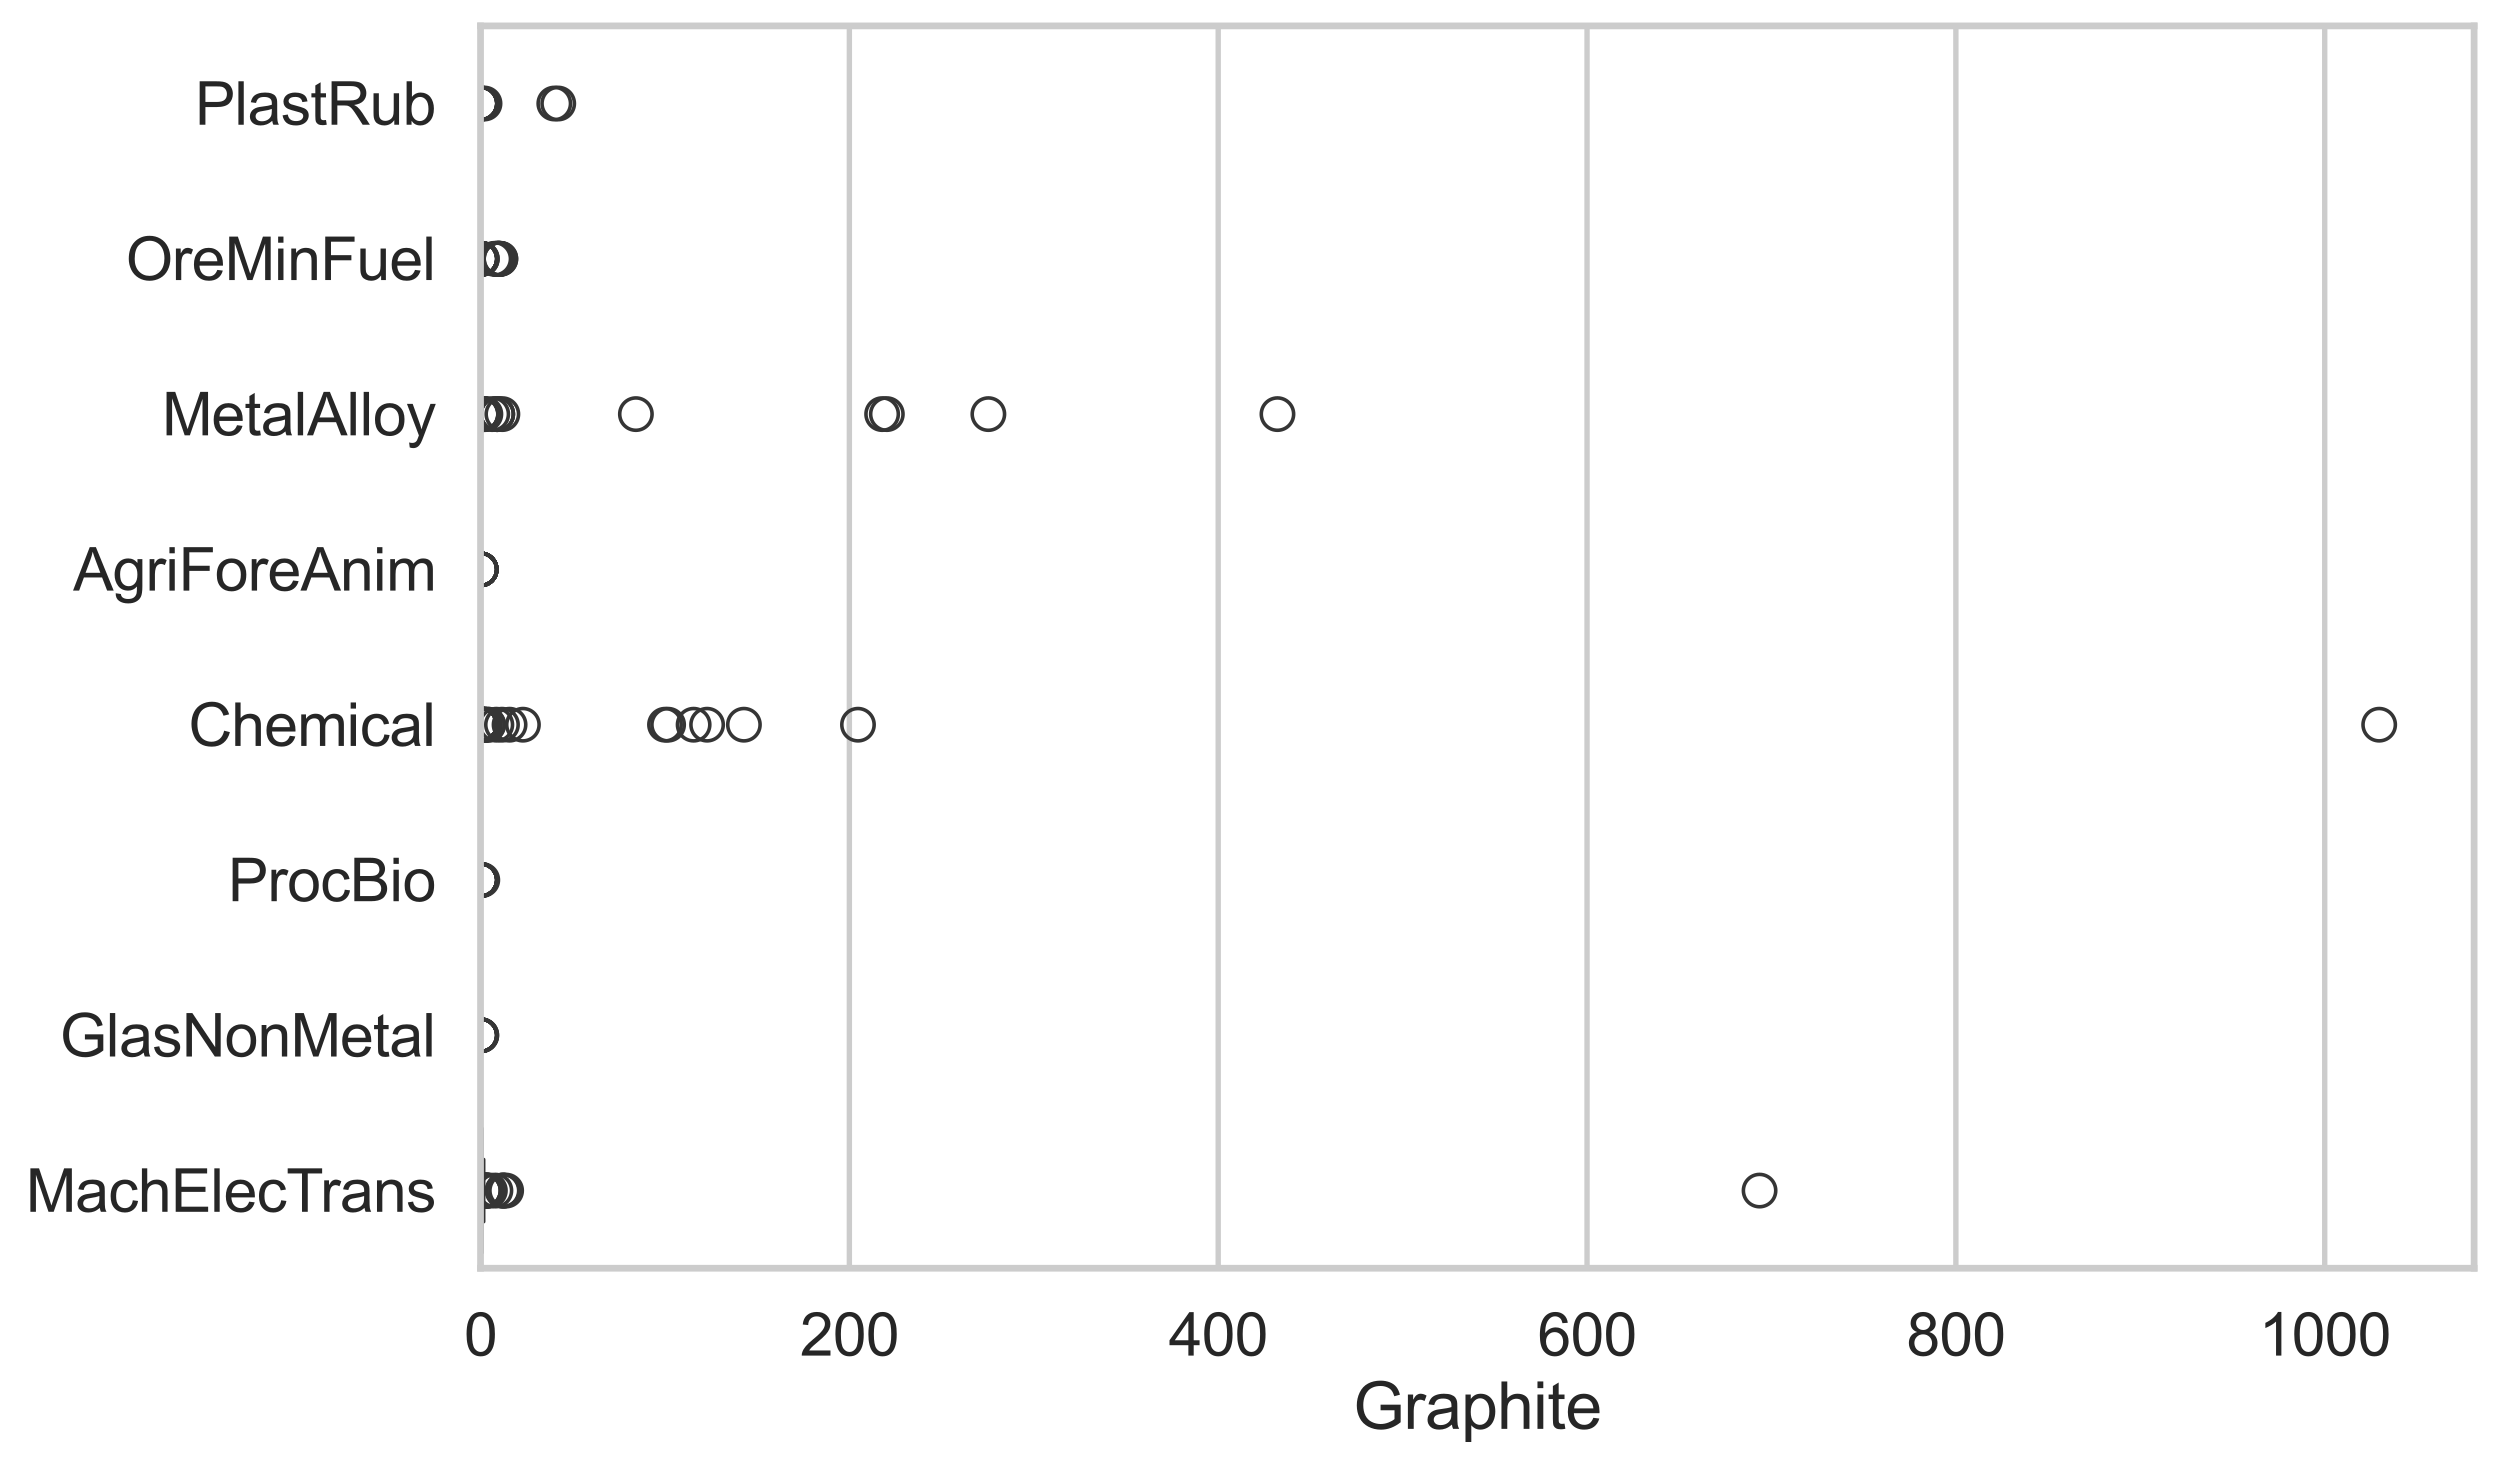 <?xml version="1.0" encoding="utf-8" standalone="no"?>
<!DOCTYPE svg PUBLIC "-//W3C//DTD SVG 1.1//EN"
  "http://www.w3.org/Graphics/SVG/1.1/DTD/svg11.dtd">
<svg xmlns:xlink="http://www.w3.org/1999/xlink" width="695.577pt" height="408.331pt" viewBox="0 0 695.577 408.331" xmlns="http://www.w3.org/2000/svg" version="1.1">
 <defs>
  <style type="text/css">*{stroke-linejoin: round; stroke-linecap: butt}</style>
 </defs>
 <g id="figure_1">
  <g id="patch_1">
   <path d="M 0 408.331 
L 695.577 408.331 
L 695.577 0 
L 0 0 
z
" style="fill: #ffffff"/>
  </g>
  <g id="axes_1">
   <g id="patch_2">
    <path d="M 133.697 352.86 
L 688.377 352.86 
L 688.377 7.2 
L 133.697 7.2 
z
" style="fill: #ffffff"/>
   </g>
   <g id="matplotlib.axis_1">
    <g id="xtick_1">
     <g id="line2d_1">
      <path d="M 133.697 352.86 
L 133.697 7.2 
" clip-path="url(#pa6df075c06)" style="fill: none; stroke: #cccccc; stroke-width: 1.5; stroke-linecap: round"/>
     </g>
     <g id="text_1">
      <!-- 0 -->
      <g style="fill: #262626" transform="translate(129.109 377.17) scale(0.165 -0.165)">
       <defs>
        <path id="ArialMT-30" d="M 266 2259 
Q 266 3072 433 3567 
Q 600 4063 929 4331 
Q 1259 4600 1759 4600 
Q 2128 4600 2406 4451 
Q 2684 4303 2865 4023 
Q 3047 3744 3150 3342 
Q 3253 2941 3253 2259 
Q 3253 1453 3087 958 
Q 2922 463 2592 192 
Q 2263 -78 1759 -78 
Q 1097 -78 719 397 
Q 266 969 266 2259 
z
M 844 2259 
Q 844 1131 1108 757 
Q 1372 384 1759 384 
Q 2147 384 2411 759 
Q 2675 1134 2675 2259 
Q 2675 3391 2411 3762 
Q 2147 4134 1753 4134 
Q 1366 4134 1134 3806 
Q 844 3388 844 2259 
z
" transform="scale(0.016)"/>
       </defs>
       <use xlink:href="#ArialMT-30"/>
      </g>
     </g>
    </g>
    <g id="xtick_2">
     <g id="line2d_2">
      <path d="M 236.319 352.86 
L 236.319 7.2 
" clip-path="url(#pa6df075c06)" style="fill: none; stroke: #cccccc; stroke-width: 1.5; stroke-linecap: round"/>
     </g>
     <g id="text_2">
      <!-- 200 -->
      <g style="fill: #262626" transform="translate(222.556 377.17) scale(0.165 -0.165)">
       <defs>
        <path id="ArialMT-32" d="M 3222 541 
L 3222 0 
L 194 0 
Q 188 203 259 391 
Q 375 700 629 1000 
Q 884 1300 1366 1694 
Q 2113 2306 2375 2664 
Q 2638 3022 2638 3341 
Q 2638 3675 2398 3904 
Q 2159 4134 1775 4134 
Q 1369 4134 1125 3890 
Q 881 3647 878 3216 
L 300 3275 
Q 359 3922 746 4261 
Q 1134 4600 1788 4600 
Q 2447 4600 2831 4234 
Q 3216 3869 3216 3328 
Q 3216 3053 3103 2787 
Q 2991 2522 2730 2228 
Q 2469 1934 1863 1422 
Q 1356 997 1212 845 
Q 1069 694 975 541 
L 3222 541 
z
" transform="scale(0.016)"/>
       </defs>
       <use xlink:href="#ArialMT-32"/>
       <use xlink:href="#ArialMT-30" transform="translate(55.615 0)"/>
       <use xlink:href="#ArialMT-30" transform="translate(111.23 0)"/>
      </g>
     </g>
    </g>
    <g id="xtick_3">
     <g id="line2d_3">
      <path d="M 338.941 352.86 
L 338.941 7.2 
" clip-path="url(#pa6df075c06)" style="fill: none; stroke: #cccccc; stroke-width: 1.5; stroke-linecap: round"/>
     </g>
     <g id="text_3">
      <!-- 400 -->
      <g style="fill: #262626" transform="translate(325.178 377.17) scale(0.165 -0.165)">
       <defs>
        <path id="ArialMT-34" d="M 2069 0 
L 2069 1097 
L 81 1097 
L 81 1613 
L 2172 4581 
L 2631 4581 
L 2631 1613 
L 3250 1613 
L 3250 1097 
L 2631 1097 
L 2631 0 
L 2069 0 
z
M 2069 1613 
L 2069 3678 
L 634 1613 
L 2069 1613 
z
" transform="scale(0.016)"/>
       </defs>
       <use xlink:href="#ArialMT-34"/>
       <use xlink:href="#ArialMT-30" transform="translate(55.615 0)"/>
       <use xlink:href="#ArialMT-30" transform="translate(111.23 0)"/>
      </g>
     </g>
    </g>
    <g id="xtick_4">
     <g id="line2d_4">
      <path d="M 441.563 352.86 
L 441.563 7.2 
" clip-path="url(#pa6df075c06)" style="fill: none; stroke: #cccccc; stroke-width: 1.5; stroke-linecap: round"/>
     </g>
     <g id="text_4">
      <!-- 600 -->
      <g style="fill: #262626" transform="translate(427.8 377.17) scale(0.165 -0.165)">
       <defs>
        <path id="ArialMT-36" d="M 3184 3459 
L 2625 3416 
Q 2550 3747 2413 3897 
Q 2184 4138 1850 4138 
Q 1581 4138 1378 3988 
Q 1113 3794 959 3422 
Q 806 3050 800 2363 
Q 1003 2672 1297 2822 
Q 1591 2972 1913 2972 
Q 2475 2972 2870 2558 
Q 3266 2144 3266 1488 
Q 3266 1056 3080 686 
Q 2894 316 2569 119 
Q 2244 -78 1831 -78 
Q 1128 -78 684 439 
Q 241 956 241 2144 
Q 241 3472 731 4075 
Q 1159 4600 1884 4600 
Q 2425 4600 2770 4297 
Q 3116 3994 3184 3459 
z
M 888 1484 
Q 888 1194 1011 928 
Q 1134 663 1356 523 
Q 1578 384 1822 384 
Q 2178 384 2434 671 
Q 2691 959 2691 1453 
Q 2691 1928 2437 2201 
Q 2184 2475 1800 2475 
Q 1419 2475 1153 2201 
Q 888 1928 888 1484 
z
" transform="scale(0.016)"/>
       </defs>
       <use xlink:href="#ArialMT-36"/>
       <use xlink:href="#ArialMT-30" transform="translate(55.615 0)"/>
       <use xlink:href="#ArialMT-30" transform="translate(111.23 0)"/>
      </g>
     </g>
    </g>
    <g id="xtick_5">
     <g id="line2d_5">
      <path d="M 544.185 352.86 
L 544.185 7.2 
" clip-path="url(#pa6df075c06)" style="fill: none; stroke: #cccccc; stroke-width: 1.5; stroke-linecap: round"/>
     </g>
     <g id="text_5">
      <!-- 800 -->
      <g style="fill: #262626" transform="translate(530.422 377.17) scale(0.165 -0.165)">
       <defs>
        <path id="ArialMT-38" d="M 1131 2484 
Q 781 2613 612 2850 
Q 444 3088 444 3419 
Q 444 3919 803 4259 
Q 1163 4600 1759 4600 
Q 2359 4600 2725 4251 
Q 3091 3903 3091 3403 
Q 3091 3084 2923 2848 
Q 2756 2613 2416 2484 
Q 2838 2347 3058 2040 
Q 3278 1734 3278 1309 
Q 3278 722 2862 322 
Q 2447 -78 1769 -78 
Q 1091 -78 675 323 
Q 259 725 259 1325 
Q 259 1772 486 2073 
Q 713 2375 1131 2484 
z
M 1019 3438 
Q 1019 3113 1228 2906 
Q 1438 2700 1772 2700 
Q 2097 2700 2305 2904 
Q 2513 3109 2513 3406 
Q 2513 3716 2298 3927 
Q 2084 4138 1766 4138 
Q 1444 4138 1231 3931 
Q 1019 3725 1019 3438 
z
M 838 1322 
Q 838 1081 952 856 
Q 1066 631 1291 507 
Q 1516 384 1775 384 
Q 2178 384 2440 643 
Q 2703 903 2703 1303 
Q 2703 1709 2433 1975 
Q 2163 2241 1756 2241 
Q 1359 2241 1098 1978 
Q 838 1716 838 1322 
z
" transform="scale(0.016)"/>
       </defs>
       <use xlink:href="#ArialMT-38"/>
       <use xlink:href="#ArialMT-30" transform="translate(55.615 0)"/>
       <use xlink:href="#ArialMT-30" transform="translate(111.23 0)"/>
      </g>
     </g>
    </g>
    <g id="xtick_6">
     <g id="line2d_6">
      <path d="M 646.807 352.86 
L 646.807 7.2 
" clip-path="url(#pa6df075c06)" style="fill: none; stroke: #cccccc; stroke-width: 1.5; stroke-linecap: round"/>
     </g>
     <g id="text_6">
      <!-- 1000 -->
      <g style="fill: #262626" transform="translate(628.456 377.17) scale(0.165 -0.165)">
       <defs>
        <path id="ArialMT-31" d="M 2384 0 
L 1822 0 
L 1822 3584 
Q 1619 3391 1289 3197 
Q 959 3003 697 2906 
L 697 3450 
Q 1169 3672 1522 3987 
Q 1875 4303 2022 4600 
L 2384 4600 
L 2384 0 
z
" transform="scale(0.016)"/>
       </defs>
       <use xlink:href="#ArialMT-31"/>
       <use xlink:href="#ArialMT-30" transform="translate(55.615 0)"/>
       <use xlink:href="#ArialMT-30" transform="translate(111.23 0)"/>
       <use xlink:href="#ArialMT-30" transform="translate(166.846 0)"/>
      </g>
     </g>
    </g>
    <g id="text_7">
     <!-- Graphite -->
     <g style="fill: #262626" transform="translate(376.521 397.553) scale(0.18 -0.18)">
      <defs>
       <path id="ArialMT-47" d="M 2638 1797 
L 2638 2334 
L 4578 2338 
L 4578 638 
Q 4131 281 3656 101 
Q 3181 -78 2681 -78 
Q 2006 -78 1454 211 
Q 903 500 622 1047 
Q 341 1594 341 2269 
Q 341 2938 620 3517 
Q 900 4097 1425 4378 
Q 1950 4659 2634 4659 
Q 3131 4659 3532 4498 
Q 3934 4338 4162 4050 
Q 4391 3763 4509 3300 
L 3963 3150 
Q 3859 3500 3706 3700 
Q 3553 3900 3268 4020 
Q 2984 4141 2638 4141 
Q 2222 4141 1919 4014 
Q 1616 3888 1430 3681 
Q 1244 3475 1141 3228 
Q 966 2803 966 2306 
Q 966 1694 1177 1281 
Q 1388 869 1791 669 
Q 2194 469 2647 469 
Q 3041 469 3416 620 
Q 3791 772 3984 944 
L 3984 1797 
L 2638 1797 
z
" transform="scale(0.016)"/>
       <path id="ArialMT-72" d="M 416 0 
L 416 3319 
L 922 3319 
L 922 2816 
Q 1116 3169 1280 3281 
Q 1444 3394 1641 3394 
Q 1925 3394 2219 3213 
L 2025 2691 
Q 1819 2813 1613 2813 
Q 1428 2813 1281 2702 
Q 1134 2591 1072 2394 
Q 978 2094 978 1738 
L 978 0 
L 416 0 
z
" transform="scale(0.016)"/>
       <path id="ArialMT-61" d="M 2588 409 
Q 2275 144 1986 34 
Q 1697 -75 1366 -75 
Q 819 -75 525 192 
Q 231 459 231 875 
Q 231 1119 342 1320 
Q 453 1522 633 1644 
Q 813 1766 1038 1828 
Q 1203 1872 1538 1913 
Q 2219 1994 2541 2106 
Q 2544 2222 2544 2253 
Q 2544 2597 2384 2738 
Q 2169 2928 1744 2928 
Q 1347 2928 1158 2789 
Q 969 2650 878 2297 
L 328 2372 
Q 403 2725 575 2942 
Q 747 3159 1072 3276 
Q 1397 3394 1825 3394 
Q 2250 3394 2515 3294 
Q 2781 3194 2906 3042 
Q 3031 2891 3081 2659 
Q 3109 2516 3109 2141 
L 3109 1391 
Q 3109 606 3145 398 
Q 3181 191 3288 0 
L 2700 0 
Q 2613 175 2588 409 
z
M 2541 1666 
Q 2234 1541 1622 1453 
Q 1275 1403 1131 1340 
Q 988 1278 909 1158 
Q 831 1038 831 891 
Q 831 666 1001 516 
Q 1172 366 1500 366 
Q 1825 366 2078 508 
Q 2331 650 2450 897 
Q 2541 1088 2541 1459 
L 2541 1666 
z
" transform="scale(0.016)"/>
       <path id="ArialMT-70" d="M 422 -1272 
L 422 3319 
L 934 3319 
L 934 2888 
Q 1116 3141 1344 3267 
Q 1572 3394 1897 3394 
Q 2322 3394 2647 3175 
Q 2972 2956 3137 2557 
Q 3303 2159 3303 1684 
Q 3303 1175 3120 767 
Q 2938 359 2589 142 
Q 2241 -75 1856 -75 
Q 1575 -75 1351 44 
Q 1128 163 984 344 
L 984 -1272 
L 422 -1272 
z
M 931 1641 
Q 931 1000 1190 694 
Q 1450 388 1819 388 
Q 2194 388 2461 705 
Q 2728 1022 2728 1688 
Q 2728 2322 2467 2637 
Q 2206 2953 1844 2953 
Q 1484 2953 1207 2617 
Q 931 2281 931 1641 
z
" transform="scale(0.016)"/>
       <path id="ArialMT-68" d="M 422 0 
L 422 4581 
L 984 4581 
L 984 2938 
Q 1378 3394 1978 3394 
Q 2347 3394 2619 3248 
Q 2891 3103 3008 2847 
Q 3125 2591 3125 2103 
L 3125 0 
L 2563 0 
L 2563 2103 
Q 2563 2525 2380 2717 
Q 2197 2909 1863 2909 
Q 1613 2909 1392 2779 
Q 1172 2650 1078 2428 
Q 984 2206 984 1816 
L 984 0 
L 422 0 
z
" transform="scale(0.016)"/>
       <path id="ArialMT-69" d="M 425 3934 
L 425 4581 
L 988 4581 
L 988 3934 
L 425 3934 
z
M 425 0 
L 425 3319 
L 988 3319 
L 988 0 
L 425 0 
z
" transform="scale(0.016)"/>
       <path id="ArialMT-74" d="M 1650 503 
L 1731 6 
Q 1494 -44 1306 -44 
Q 1000 -44 831 53 
Q 663 150 594 308 
Q 525 466 525 972 
L 525 2881 
L 113 2881 
L 113 3319 
L 525 3319 
L 525 4141 
L 1084 4478 
L 1084 3319 
L 1650 3319 
L 1650 2881 
L 1084 2881 
L 1084 941 
Q 1084 700 1114 631 
Q 1144 563 1211 522 
Q 1278 481 1403 481 
Q 1497 481 1650 503 
z
" transform="scale(0.016)"/>
       <path id="ArialMT-65" d="M 2694 1069 
L 3275 997 
Q 3138 488 2766 206 
Q 2394 -75 1816 -75 
Q 1088 -75 661 373 
Q 234 822 234 1631 
Q 234 2469 665 2931 
Q 1097 3394 1784 3394 
Q 2450 3394 2872 2941 
Q 3294 2488 3294 1666 
Q 3294 1616 3291 1516 
L 816 1516 
Q 847 969 1125 678 
Q 1403 388 1819 388 
Q 2128 388 2347 550 
Q 2566 713 2694 1069 
z
M 847 1978 
L 2700 1978 
Q 2663 2397 2488 2606 
Q 2219 2931 1791 2931 
Q 1403 2931 1139 2672 
Q 875 2413 847 1978 
z
" transform="scale(0.016)"/>
      </defs>
      <use xlink:href="#ArialMT-47"/>
      <use xlink:href="#ArialMT-72" transform="translate(77.783 0)"/>
      <use xlink:href="#ArialMT-61" transform="translate(111.084 0)"/>
      <use xlink:href="#ArialMT-70" transform="translate(166.699 0)"/>
      <use xlink:href="#ArialMT-68" transform="translate(222.314 0)"/>
      <use xlink:href="#ArialMT-69" transform="translate(277.93 0)"/>
      <use xlink:href="#ArialMT-74" transform="translate(300.146 0)"/>
      <use xlink:href="#ArialMT-65" transform="translate(327.93 0)"/>
     </g>
    </g>
   </g>
   <g id="matplotlib.axis_2">
    <g id="ytick_1">
     <g id="text_8">
      <!-- PlastRub -->
      <g style="fill: #262626" transform="translate(54.248 34.709) scale(0.165 -0.165)">
       <defs>
        <path id="ArialMT-50" d="M 494 0 
L 494 4581 
L 2222 4581 
Q 2678 4581 2919 4538 
Q 3256 4481 3484 4323 
Q 3713 4166 3852 3881 
Q 3991 3597 3991 3256 
Q 3991 2672 3619 2267 
Q 3247 1863 2275 1863 
L 1100 1863 
L 1100 0 
L 494 0 
z
M 1100 2403 
L 2284 2403 
Q 2872 2403 3119 2622 
Q 3366 2841 3366 3238 
Q 3366 3525 3220 3729 
Q 3075 3934 2838 4000 
Q 2684 4041 2272 4041 
L 1100 4041 
L 1100 2403 
z
" transform="scale(0.016)"/>
        <path id="ArialMT-6c" d="M 409 0 
L 409 4581 
L 972 4581 
L 972 0 
L 409 0 
z
" transform="scale(0.016)"/>
        <path id="ArialMT-73" d="M 197 991 
L 753 1078 
Q 800 744 1014 566 
Q 1228 388 1613 388 
Q 2000 388 2187 545 
Q 2375 703 2375 916 
Q 2375 1106 2209 1216 
Q 2094 1291 1634 1406 
Q 1016 1563 777 1677 
Q 538 1791 414 1992 
Q 291 2194 291 2438 
Q 291 2659 392 2848 
Q 494 3038 669 3163 
Q 800 3259 1026 3326 
Q 1253 3394 1513 3394 
Q 1903 3394 2198 3281 
Q 2494 3169 2634 2976 
Q 2775 2784 2828 2463 
L 2278 2388 
Q 2241 2644 2061 2787 
Q 1881 2931 1553 2931 
Q 1166 2931 1000 2803 
Q 834 2675 834 2503 
Q 834 2394 903 2306 
Q 972 2216 1119 2156 
Q 1203 2125 1616 2013 
Q 2213 1853 2448 1751 
Q 2684 1650 2818 1456 
Q 2953 1263 2953 975 
Q 2953 694 2789 445 
Q 2625 197 2315 61 
Q 2006 -75 1616 -75 
Q 969 -75 630 194 
Q 291 463 197 991 
z
" transform="scale(0.016)"/>
        <path id="ArialMT-52" d="M 503 0 
L 503 4581 
L 2534 4581 
Q 3147 4581 3465 4457 
Q 3784 4334 3975 4021 
Q 4166 3709 4166 3331 
Q 4166 2844 3850 2509 
Q 3534 2175 2875 2084 
Q 3116 1969 3241 1856 
Q 3506 1613 3744 1247 
L 4541 0 
L 3778 0 
L 3172 953 
Q 2906 1366 2734 1584 
Q 2563 1803 2427 1890 
Q 2291 1978 2150 2013 
Q 2047 2034 1813 2034 
L 1109 2034 
L 1109 0 
L 503 0 
z
M 1109 2559 
L 2413 2559 
Q 2828 2559 3062 2645 
Q 3297 2731 3419 2920 
Q 3541 3109 3541 3331 
Q 3541 3656 3305 3865 
Q 3069 4075 2559 4075 
L 1109 4075 
L 1109 2559 
z
" transform="scale(0.016)"/>
        <path id="ArialMT-75" d="M 2597 0 
L 2597 488 
Q 2209 -75 1544 -75 
Q 1250 -75 995 37 
Q 741 150 617 320 
Q 494 491 444 738 
Q 409 903 409 1263 
L 409 3319 
L 972 3319 
L 972 1478 
Q 972 1038 1006 884 
Q 1059 663 1231 536 
Q 1403 409 1656 409 
Q 1909 409 2131 539 
Q 2353 669 2445 892 
Q 2538 1116 2538 1541 
L 2538 3319 
L 3100 3319 
L 3100 0 
L 2597 0 
z
" transform="scale(0.016)"/>
        <path id="ArialMT-62" d="M 941 0 
L 419 0 
L 419 4581 
L 981 4581 
L 981 2947 
Q 1338 3394 1891 3394 
Q 2197 3394 2470 3270 
Q 2744 3147 2920 2923 
Q 3097 2700 3197 2384 
Q 3297 2069 3297 1709 
Q 3297 856 2875 390 
Q 2453 -75 1863 -75 
Q 1275 -75 941 416 
L 941 0 
z
M 934 1684 
Q 934 1088 1097 822 
Q 1363 388 1816 388 
Q 2184 388 2453 708 
Q 2722 1028 2722 1663 
Q 2722 2313 2464 2622 
Q 2206 2931 1841 2931 
Q 1472 2931 1203 2611 
Q 934 2291 934 1684 
z
" transform="scale(0.016)"/>
       </defs>
       <use xlink:href="#ArialMT-50"/>
       <use xlink:href="#ArialMT-6c" transform="translate(66.699 0)"/>
       <use xlink:href="#ArialMT-61" transform="translate(88.916 0)"/>
       <use xlink:href="#ArialMT-73" transform="translate(144.531 0)"/>
       <use xlink:href="#ArialMT-74" transform="translate(194.531 0)"/>
       <use xlink:href="#ArialMT-52" transform="translate(222.314 0)"/>
       <use xlink:href="#ArialMT-75" transform="translate(294.531 0)"/>
       <use xlink:href="#ArialMT-62" transform="translate(350.146 0)"/>
      </g>
     </g>
    </g>
    <g id="ytick_2">
     <g id="text_9">
      <!-- OreMinFuel -->
      <g style="fill: #262626" transform="translate(35.013 77.916) scale(0.165 -0.165)">
       <defs>
        <path id="ArialMT-4f" d="M 309 2231 
Q 309 3372 921 4017 
Q 1534 4663 2503 4663 
Q 3138 4663 3647 4359 
Q 4156 4056 4423 3514 
Q 4691 2972 4691 2284 
Q 4691 1588 4409 1038 
Q 4128 488 3612 205 
Q 3097 -78 2500 -78 
Q 1853 -78 1343 234 
Q 834 547 571 1087 
Q 309 1628 309 2231 
z
M 934 2222 
Q 934 1394 1379 917 
Q 1825 441 2497 441 
Q 3181 441 3623 922 
Q 4066 1403 4066 2288 
Q 4066 2847 3877 3264 
Q 3688 3681 3323 3911 
Q 2959 4141 2506 4141 
Q 1863 4141 1398 3698 
Q 934 3256 934 2222 
z
" transform="scale(0.016)"/>
        <path id="ArialMT-4d" d="M 475 0 
L 475 4581 
L 1388 4581 
L 2472 1338 
Q 2622 884 2691 659 
Q 2769 909 2934 1394 
L 4031 4581 
L 4847 4581 
L 4847 0 
L 4263 0 
L 4263 3834 
L 2931 0 
L 2384 0 
L 1059 3900 
L 1059 0 
L 475 0 
z
" transform="scale(0.016)"/>
        <path id="ArialMT-6e" d="M 422 0 
L 422 3319 
L 928 3319 
L 928 2847 
Q 1294 3394 1984 3394 
Q 2284 3394 2536 3286 
Q 2788 3178 2913 3003 
Q 3038 2828 3088 2588 
Q 3119 2431 3119 2041 
L 3119 0 
L 2556 0 
L 2556 2019 
Q 2556 2363 2490 2533 
Q 2425 2703 2258 2804 
Q 2091 2906 1866 2906 
Q 1506 2906 1245 2678 
Q 984 2450 984 1813 
L 984 0 
L 422 0 
z
" transform="scale(0.016)"/>
        <path id="ArialMT-46" d="M 525 0 
L 525 4581 
L 3616 4581 
L 3616 4041 
L 1131 4041 
L 1131 2622 
L 3281 2622 
L 3281 2081 
L 1131 2081 
L 1131 0 
L 525 0 
z
" transform="scale(0.016)"/>
       </defs>
       <use xlink:href="#ArialMT-4f"/>
       <use xlink:href="#ArialMT-72" transform="translate(77.783 0)"/>
       <use xlink:href="#ArialMT-65" transform="translate(111.084 0)"/>
       <use xlink:href="#ArialMT-4d" transform="translate(166.699 0)"/>
       <use xlink:href="#ArialMT-69" transform="translate(250 0)"/>
       <use xlink:href="#ArialMT-6e" transform="translate(272.217 0)"/>
       <use xlink:href="#ArialMT-46" transform="translate(327.832 0)"/>
       <use xlink:href="#ArialMT-75" transform="translate(388.916 0)"/>
       <use xlink:href="#ArialMT-65" transform="translate(444.531 0)"/>
       <use xlink:href="#ArialMT-6c" transform="translate(500.146 0)"/>
      </g>
     </g>
    </g>
    <g id="ytick_3">
     <g id="text_10">
      <!-- MetalAlloy -->
      <g style="fill: #262626" transform="translate(45.088 121.124) scale(0.165 -0.165)">
       <defs>
        <path id="ArialMT-41" d="M -9 0 
L 1750 4581 
L 2403 4581 
L 4278 0 
L 3588 0 
L 3053 1388 
L 1138 1388 
L 634 0 
L -9 0 
z
M 1313 1881 
L 2866 1881 
L 2388 3150 
Q 2169 3728 2063 4100 
Q 1975 3659 1816 3225 
L 1313 1881 
z
" transform="scale(0.016)"/>
        <path id="ArialMT-6f" d="M 213 1659 
Q 213 2581 725 3025 
Q 1153 3394 1769 3394 
Q 2453 3394 2887 2945 
Q 3322 2497 3322 1706 
Q 3322 1066 3130 698 
Q 2938 331 2570 128 
Q 2203 -75 1769 -75 
Q 1072 -75 642 372 
Q 213 819 213 1659 
z
M 791 1659 
Q 791 1022 1069 705 
Q 1347 388 1769 388 
Q 2188 388 2466 706 
Q 2744 1025 2744 1678 
Q 2744 2294 2464 2611 
Q 2184 2928 1769 2928 
Q 1347 2928 1069 2612 
Q 791 2297 791 1659 
z
" transform="scale(0.016)"/>
        <path id="ArialMT-79" d="M 397 -1278 
L 334 -750 
Q 519 -800 656 -800 
Q 844 -800 956 -737 
Q 1069 -675 1141 -563 
Q 1194 -478 1313 -144 
Q 1328 -97 1363 -6 
L 103 3319 
L 709 3319 
L 1400 1397 
Q 1534 1031 1641 628 
Q 1738 1016 1872 1384 
L 2581 3319 
L 3144 3319 
L 1881 -56 
Q 1678 -603 1566 -809 
Q 1416 -1088 1222 -1217 
Q 1028 -1347 759 -1347 
Q 597 -1347 397 -1278 
z
" transform="scale(0.016)"/>
       </defs>
       <use xlink:href="#ArialMT-4d"/>
       <use xlink:href="#ArialMT-65" transform="translate(83.301 0)"/>
       <use xlink:href="#ArialMT-74" transform="translate(138.916 0)"/>
       <use xlink:href="#ArialMT-61" transform="translate(166.699 0)"/>
       <use xlink:href="#ArialMT-6c" transform="translate(222.314 0)"/>
       <use xlink:href="#ArialMT-41" transform="translate(244.531 0)"/>
       <use xlink:href="#ArialMT-6c" transform="translate(311.23 0)"/>
       <use xlink:href="#ArialMT-6c" transform="translate(333.447 0)"/>
       <use xlink:href="#ArialMT-6f" transform="translate(355.664 0)"/>
       <use xlink:href="#ArialMT-79" transform="translate(411.279 0)"/>
      </g>
     </g>
    </g>
    <g id="ytick_4">
     <g id="text_11">
      <!-- AgriForeAnim -->
      <g style="fill: #262626" transform="translate(20.341 164.331) scale(0.165 -0.165)">
       <defs>
        <path id="ArialMT-67" d="M 319 -275 
L 866 -356 
Q 900 -609 1056 -725 
Q 1266 -881 1628 -881 
Q 2019 -881 2231 -725 
Q 2444 -569 2519 -288 
Q 2563 -116 2559 434 
Q 2191 0 1641 0 
Q 956 0 581 494 
Q 206 988 206 1678 
Q 206 2153 378 2554 
Q 550 2956 876 3175 
Q 1203 3394 1644 3394 
Q 2231 3394 2613 2919 
L 2613 3319 
L 3131 3319 
L 3131 450 
Q 3131 -325 2973 -648 
Q 2816 -972 2473 -1159 
Q 2131 -1347 1631 -1347 
Q 1038 -1347 672 -1080 
Q 306 -813 319 -275 
z
M 784 1719 
Q 784 1066 1043 766 
Q 1303 466 1694 466 
Q 2081 466 2343 764 
Q 2606 1063 2606 1700 
Q 2606 2309 2336 2618 
Q 2066 2928 1684 2928 
Q 1309 2928 1046 2623 
Q 784 2319 784 1719 
z
" transform="scale(0.016)"/>
        <path id="ArialMT-6d" d="M 422 0 
L 422 3319 
L 925 3319 
L 925 2853 
Q 1081 3097 1340 3245 
Q 1600 3394 1931 3394 
Q 2300 3394 2536 3241 
Q 2772 3088 2869 2813 
Q 3263 3394 3894 3394 
Q 4388 3394 4653 3120 
Q 4919 2847 4919 2278 
L 4919 0 
L 4359 0 
L 4359 2091 
Q 4359 2428 4304 2576 
Q 4250 2725 4106 2815 
Q 3963 2906 3769 2906 
Q 3419 2906 3187 2673 
Q 2956 2441 2956 1928 
L 2956 0 
L 2394 0 
L 2394 2156 
Q 2394 2531 2256 2718 
Q 2119 2906 1806 2906 
Q 1569 2906 1367 2781 
Q 1166 2656 1075 2415 
Q 984 2175 984 1722 
L 984 0 
L 422 0 
z
" transform="scale(0.016)"/>
       </defs>
       <use xlink:href="#ArialMT-41"/>
       <use xlink:href="#ArialMT-67" transform="translate(66.699 0)"/>
       <use xlink:href="#ArialMT-72" transform="translate(122.314 0)"/>
       <use xlink:href="#ArialMT-69" transform="translate(155.615 0)"/>
       <use xlink:href="#ArialMT-46" transform="translate(177.832 0)"/>
       <use xlink:href="#ArialMT-6f" transform="translate(238.916 0)"/>
       <use xlink:href="#ArialMT-72" transform="translate(294.531 0)"/>
       <use xlink:href="#ArialMT-65" transform="translate(327.832 0)"/>
       <use xlink:href="#ArialMT-41" transform="translate(383.447 0)"/>
       <use xlink:href="#ArialMT-6e" transform="translate(450.146 0)"/>
       <use xlink:href="#ArialMT-69" transform="translate(505.762 0)"/>
       <use xlink:href="#ArialMT-6d" transform="translate(527.979 0)"/>
      </g>
     </g>
    </g>
    <g id="ytick_5">
     <g id="text_12">
      <!-- Chemical -->
      <g style="fill: #262626" transform="translate(52.428 207.539) scale(0.165 -0.165)">
       <defs>
        <path id="ArialMT-43" d="M 3763 1606 
L 4369 1453 
Q 4178 706 3683 314 
Q 3188 -78 2472 -78 
Q 1731 -78 1267 223 
Q 803 525 561 1097 
Q 319 1669 319 2325 
Q 319 3041 592 3573 
Q 866 4106 1370 4382 
Q 1875 4659 2481 4659 
Q 3169 4659 3637 4309 
Q 4106 3959 4291 3325 
L 3694 3184 
Q 3534 3684 3231 3912 
Q 2928 4141 2469 4141 
Q 1941 4141 1586 3887 
Q 1231 3634 1087 3207 
Q 944 2781 944 2328 
Q 944 1744 1114 1308 
Q 1284 872 1643 656 
Q 2003 441 2422 441 
Q 2931 441 3284 734 
Q 3638 1028 3763 1606 
z
" transform="scale(0.016)"/>
        <path id="ArialMT-63" d="M 2588 1216 
L 3141 1144 
Q 3050 572 2676 248 
Q 2303 -75 1759 -75 
Q 1078 -75 664 370 
Q 250 816 250 1647 
Q 250 2184 428 2587 
Q 606 2991 970 3192 
Q 1334 3394 1763 3394 
Q 2303 3394 2647 3120 
Q 2991 2847 3088 2344 
L 2541 2259 
Q 2463 2594 2264 2762 
Q 2066 2931 1784 2931 
Q 1359 2931 1093 2626 
Q 828 2322 828 1663 
Q 828 994 1084 691 
Q 1341 388 1753 388 
Q 2084 388 2306 591 
Q 2528 794 2588 1216 
z
" transform="scale(0.016)"/>
       </defs>
       <use xlink:href="#ArialMT-43"/>
       <use xlink:href="#ArialMT-68" transform="translate(72.217 0)"/>
       <use xlink:href="#ArialMT-65" transform="translate(127.832 0)"/>
       <use xlink:href="#ArialMT-6d" transform="translate(183.447 0)"/>
       <use xlink:href="#ArialMT-69" transform="translate(266.748 0)"/>
       <use xlink:href="#ArialMT-63" transform="translate(288.965 0)"/>
       <use xlink:href="#ArialMT-61" transform="translate(338.965 0)"/>
       <use xlink:href="#ArialMT-6c" transform="translate(394.58 0)"/>
      </g>
     </g>
    </g>
    <g id="ytick_6">
     <g id="text_13">
      <!-- ProcBio -->
      <g style="fill: #262626" transform="translate(63.424 250.746) scale(0.165 -0.165)">
       <defs>
        <path id="ArialMT-42" d="M 469 0 
L 469 4581 
L 2188 4581 
Q 2713 4581 3030 4442 
Q 3347 4303 3526 4014 
Q 3706 3725 3706 3409 
Q 3706 3116 3547 2856 
Q 3388 2597 3066 2438 
Q 3481 2316 3704 2022 
Q 3928 1728 3928 1328 
Q 3928 1006 3792 729 
Q 3656 453 3456 303 
Q 3256 153 2954 76 
Q 2653 0 2216 0 
L 469 0 
z
M 1075 2656 
L 2066 2656 
Q 2469 2656 2644 2709 
Q 2875 2778 2992 2937 
Q 3109 3097 3109 3338 
Q 3109 3566 3000 3739 
Q 2891 3913 2687 3977 
Q 2484 4041 1991 4041 
L 1075 4041 
L 1075 2656 
z
M 1075 541 
L 2216 541 
Q 2509 541 2628 563 
Q 2838 600 2978 687 
Q 3119 775 3209 942 
Q 3300 1109 3300 1328 
Q 3300 1584 3169 1773 
Q 3038 1963 2805 2039 
Q 2572 2116 2134 2116 
L 1075 2116 
L 1075 541 
z
" transform="scale(0.016)"/>
       </defs>
       <use xlink:href="#ArialMT-50"/>
       <use xlink:href="#ArialMT-72" transform="translate(66.699 0)"/>
       <use xlink:href="#ArialMT-6f" transform="translate(100 0)"/>
       <use xlink:href="#ArialMT-63" transform="translate(155.615 0)"/>
       <use xlink:href="#ArialMT-42" transform="translate(205.615 0)"/>
       <use xlink:href="#ArialMT-69" transform="translate(272.314 0)"/>
       <use xlink:href="#ArialMT-6f" transform="translate(294.531 0)"/>
      </g>
     </g>
    </g>
    <g id="ytick_7">
     <g id="text_14">
      <!-- GlasNonMetal -->
      <g style="fill: #262626" transform="translate(16.659 293.954) scale(0.165 -0.165)">
       <defs>
        <path id="ArialMT-4e" d="M 488 0 
L 488 4581 
L 1109 4581 
L 3516 984 
L 3516 4581 
L 4097 4581 
L 4097 0 
L 3475 0 
L 1069 3600 
L 1069 0 
L 488 0 
z
" transform="scale(0.016)"/>
       </defs>
       <use xlink:href="#ArialMT-47"/>
       <use xlink:href="#ArialMT-6c" transform="translate(77.783 0)"/>
       <use xlink:href="#ArialMT-61" transform="translate(100 0)"/>
       <use xlink:href="#ArialMT-73" transform="translate(155.615 0)"/>
       <use xlink:href="#ArialMT-4e" transform="translate(205.615 0)"/>
       <use xlink:href="#ArialMT-6f" transform="translate(277.832 0)"/>
       <use xlink:href="#ArialMT-6e" transform="translate(333.447 0)"/>
       <use xlink:href="#ArialMT-4d" transform="translate(389.062 0)"/>
       <use xlink:href="#ArialMT-65" transform="translate(472.363 0)"/>
       <use xlink:href="#ArialMT-74" transform="translate(527.979 0)"/>
       <use xlink:href="#ArialMT-61" transform="translate(555.762 0)"/>
       <use xlink:href="#ArialMT-6c" transform="translate(611.377 0)"/>
      </g>
     </g>
    </g>
    <g id="ytick_8">
     <g id="text_15">
      <!-- MachElecTrans -->
      <g style="fill: #262626" transform="translate(7.2 337.161) scale(0.165 -0.165)">
       <defs>
        <path id="ArialMT-45" d="M 506 0 
L 506 4581 
L 3819 4581 
L 3819 4041 
L 1113 4041 
L 1113 2638 
L 3647 2638 
L 3647 2100 
L 1113 2100 
L 1113 541 
L 3925 541 
L 3925 0 
L 506 0 
z
" transform="scale(0.016)"/>
        <path id="ArialMT-54" d="M 1659 0 
L 1659 4041 
L 150 4041 
L 150 4581 
L 3781 4581 
L 3781 4041 
L 2266 4041 
L 2266 0 
L 1659 0 
z
" transform="scale(0.016)"/>
       </defs>
       <use xlink:href="#ArialMT-4d"/>
       <use xlink:href="#ArialMT-61" transform="translate(83.301 0)"/>
       <use xlink:href="#ArialMT-63" transform="translate(138.916 0)"/>
       <use xlink:href="#ArialMT-68" transform="translate(188.916 0)"/>
       <use xlink:href="#ArialMT-45" transform="translate(244.531 0)"/>
       <use xlink:href="#ArialMT-6c" transform="translate(311.23 0)"/>
       <use xlink:href="#ArialMT-65" transform="translate(333.447 0)"/>
       <use xlink:href="#ArialMT-63" transform="translate(389.062 0)"/>
       <use xlink:href="#ArialMT-54" transform="translate(439.062 0)"/>
       <use xlink:href="#ArialMT-72" transform="translate(496.396 0)"/>
       <use xlink:href="#ArialMT-61" transform="translate(529.697 0)"/>
       <use xlink:href="#ArialMT-6e" transform="translate(585.312 0)"/>
       <use xlink:href="#ArialMT-73" transform="translate(640.928 0)"/>
      </g>
     </g>
    </g>
   </g>
   <g id="patch_3">
    <path d="M 133.699 11.521 
L 133.699 46.087 
L 133.705 46.087 
L 133.705 11.521 
L 133.699 11.521 
z
" clip-path="url(#pa6df075c06)" style="fill: #ca74db; stroke: #353535; stroke-linejoin: miter"/>
   </g>
   <g id="line2d_7">
    <path d="M 133.699 28.804 
L 133.697 28.804 
" clip-path="url(#pa6df075c06)" style="fill: none; stroke: #353535"/>
   </g>
   <g id="line2d_8">
    <path d="M 133.705 28.804 
L 133.711 28.804 
" clip-path="url(#pa6df075c06)" style="fill: none; stroke: #353535"/>
   </g>
   <g id="line2d_9">
    <path d="M 133.697 20.162 
L 133.697 37.445 
" clip-path="url(#pa6df075c06)" style="fill: none; stroke: #353535; stroke-linecap: round"/>
   </g>
   <g id="line2d_10">
    <path d="M 133.711 20.162 
L 133.711 37.445 
" clip-path="url(#pa6df075c06)" style="fill: none; stroke: #353535; stroke-linecap: round"/>
   </g>
   <g id="line2d_11">
    <defs>
     <path id="mc6dac44f6d" d="M 0 4.5 
C 1.193 4.5 2.338 4.026 3.182 3.182 
C 4.026 2.338 4.5 1.193 4.5 0 
C 4.5 -1.193 4.026 -2.338 3.182 -3.182 
C 2.338 -4.026 1.193 -4.5 0 -4.5 
C -1.193 -4.5 -2.338 -4.026 -3.182 -3.182 
C -4.026 -2.338 -4.5 -1.193 -4.5 0 
C -4.5 1.193 -4.026 2.338 -3.182 3.182 
C -2.338 4.026 -1.193 4.5 0 4.5 
z
" style="stroke: #353535"/>
    </defs>
    <g clip-path="url(#pa6df075c06)">
     <use xlink:href="#mc6dac44f6d" x="134.031" y="28.804" style="fill-opacity: 0; stroke: #353535"/>
     <use xlink:href="#mc6dac44f6d" x="133.719" y="28.804" style="fill-opacity: 0; stroke: #353535"/>
     <use xlink:href="#mc6dac44f6d" x="133.721" y="28.804" style="fill-opacity: 0; stroke: #353535"/>
     <use xlink:href="#mc6dac44f6d" x="133.719" y="28.804" style="fill-opacity: 0; stroke: #353535"/>
     <use xlink:href="#mc6dac44f6d" x="134.806" y="28.804" style="fill-opacity: 0; stroke: #353535"/>
     <use xlink:href="#mc6dac44f6d" x="133.726" y="28.804" style="fill-opacity: 0; stroke: #353535"/>
     <use xlink:href="#mc6dac44f6d" x="133.719" y="28.804" style="fill-opacity: 0; stroke: #353535"/>
     <use xlink:href="#mc6dac44f6d" x="133.716" y="28.804" style="fill-opacity: 0; stroke: #353535"/>
     <use xlink:href="#mc6dac44f6d" x="154.225" y="28.804" style="fill-opacity: 0; stroke: #353535"/>
     <use xlink:href="#mc6dac44f6d" x="155.317" y="28.804" style="fill-opacity: 0; stroke: #353535"/>
    </g>
   </g>
   <g id="patch_4">
    <path d="M 133.697 54.728 
L 133.697 89.294 
L 133.7 89.294 
L 133.7 54.728 
L 133.697 54.728 
z
" clip-path="url(#pa6df075c06)" style="fill: #5ca236; stroke: #353535; stroke-linejoin: miter"/>
   </g>
   <g id="line2d_12">
    <path d="M 133.697 72.011 
L 133.697 72.011 
" clip-path="url(#pa6df075c06)" style="fill: none; stroke: #353535"/>
   </g>
   <g id="line2d_13">
    <path d="M 133.7 72.011 
L 133.704 72.011 
" clip-path="url(#pa6df075c06)" style="fill: none; stroke: #353535"/>
   </g>
   <g id="line2d_14">
    <path d="M 133.697 63.37 
L 133.697 80.653 
" clip-path="url(#pa6df075c06)" style="fill: none; stroke: #353535; stroke-linecap: round"/>
   </g>
   <g id="line2d_15">
    <path d="M 133.704 63.37 
L 133.704 80.653 
" clip-path="url(#pa6df075c06)" style="fill: none; stroke: #353535; stroke-linecap: round"/>
   </g>
   <g id="line2d_16">
    <g clip-path="url(#pa6df075c06)">
     <use xlink:href="#mc6dac44f6d" x="138.914" y="72.011" style="fill-opacity: 0; stroke: #353535"/>
     <use xlink:href="#mc6dac44f6d" x="138.178" y="72.011" style="fill-opacity: 0; stroke: #353535"/>
     <use xlink:href="#mc6dac44f6d" x="139.214" y="72.011" style="fill-opacity: 0; stroke: #353535"/>
     <use xlink:href="#mc6dac44f6d" x="133.742" y="72.011" style="fill-opacity: 0; stroke: #353535"/>
     <use xlink:href="#mc6dac44f6d" x="138.163" y="72.011" style="fill-opacity: 0; stroke: #353535"/>
     <use xlink:href="#mc6dac44f6d" x="133.711" y="72.011" style="fill-opacity: 0; stroke: #353535"/>
     <use xlink:href="#mc6dac44f6d" x="133.71" y="72.011" style="fill-opacity: 0; stroke: #353535"/>
     <use xlink:href="#mc6dac44f6d" x="133.71" y="72.011" style="fill-opacity: 0; stroke: #353535"/>
     <use xlink:href="#mc6dac44f6d" x="138.798" y="72.011" style="fill-opacity: 0; stroke: #353535"/>
     <use xlink:href="#mc6dac44f6d" x="138.247" y="72.011" style="fill-opacity: 0; stroke: #353535"/>
     <use xlink:href="#mc6dac44f6d" x="138.798" y="72.011" style="fill-opacity: 0; stroke: #353535"/>
     <use xlink:href="#mc6dac44f6d" x="133.719" y="72.011" style="fill-opacity: 0; stroke: #353535"/>
     <use xlink:href="#mc6dac44f6d" x="138.783" y="72.011" style="fill-opacity: 0; stroke: #353535"/>
     <use xlink:href="#mc6dac44f6d" x="133.972" y="72.011" style="fill-opacity: 0; stroke: #353535"/>
     <use xlink:href="#mc6dac44f6d" x="134.064" y="72.011" style="fill-opacity: 0; stroke: #353535"/>
     <use xlink:href="#mc6dac44f6d" x="133.761" y="72.011" style="fill-opacity: 0; stroke: #353535"/>
     <use xlink:href="#mc6dac44f6d" x="133.71" y="72.011" style="fill-opacity: 0; stroke: #353535"/>
     <use xlink:href="#mc6dac44f6d" x="133.71" y="72.011" style="fill-opacity: 0; stroke: #353535"/>
     <use xlink:href="#mc6dac44f6d" x="137.522" y="72.011" style="fill-opacity: 0; stroke: #353535"/>
     <use xlink:href="#mc6dac44f6d" x="134.006" y="72.011" style="fill-opacity: 0; stroke: #353535"/>
     <use xlink:href="#mc6dac44f6d" x="138.718" y="72.011" style="fill-opacity: 0; stroke: #353535"/>
     <use xlink:href="#mc6dac44f6d" x="138.479" y="72.011" style="fill-opacity: 0; stroke: #353535"/>
     <use xlink:href="#mc6dac44f6d" x="139.214" y="72.011" style="fill-opacity: 0; stroke: #353535"/>
     <use xlink:href="#mc6dac44f6d" x="133.706" y="72.011" style="fill-opacity: 0; stroke: #353535"/>
    </g>
   </g>
   <g id="patch_5">
    <path d="M 133.703 97.936 
L 133.703 132.502 
L 133.813 132.502 
L 133.813 97.936 
L 133.703 97.936 
z
" clip-path="url(#pa6df075c06)" style="fill: #68afd7; stroke: #353535; stroke-linejoin: miter"/>
   </g>
   <g id="line2d_17">
    <path d="M 133.703 115.219 
L 133.697 115.219 
" clip-path="url(#pa6df075c06)" style="fill: none; stroke: #353535"/>
   </g>
   <g id="line2d_18">
    <path d="M 133.813 115.219 
L 133.879 115.219 
" clip-path="url(#pa6df075c06)" style="fill: none; stroke: #353535"/>
   </g>
   <g id="line2d_19">
    <path d="M 133.697 106.577 
L 133.697 123.86 
" clip-path="url(#pa6df075c06)" style="fill: none; stroke: #353535; stroke-linecap: round"/>
   </g>
   <g id="line2d_20">
    <path d="M 133.879 106.577 
L 133.879 123.86 
" clip-path="url(#pa6df075c06)" style="fill: none; stroke: #353535; stroke-linecap: round"/>
   </g>
   <g id="line2d_21">
    <g clip-path="url(#pa6df075c06)">
     <use xlink:href="#mc6dac44f6d" x="134.005" y="115.219" style="fill-opacity: 0; stroke: #353535"/>
     <use xlink:href="#mc6dac44f6d" x="355.43" y="115.219" style="fill-opacity: 0; stroke: #353535"/>
     <use xlink:href="#mc6dac44f6d" x="138.342" y="115.219" style="fill-opacity: 0; stroke: #353535"/>
     <use xlink:href="#mc6dac44f6d" x="245.438" y="115.219" style="fill-opacity: 0; stroke: #353535"/>
     <use xlink:href="#mc6dac44f6d" x="134.701" y="115.219" style="fill-opacity: 0; stroke: #353535"/>
     <use xlink:href="#mc6dac44f6d" x="246.747" y="115.219" style="fill-opacity: 0; stroke: #353535"/>
     <use xlink:href="#mc6dac44f6d" x="134.025" y="115.219" style="fill-opacity: 0; stroke: #353535"/>
     <use xlink:href="#mc6dac44f6d" x="134.236" y="115.219" style="fill-opacity: 0; stroke: #353535"/>
     <use xlink:href="#mc6dac44f6d" x="134.055" y="115.219" style="fill-opacity: 0; stroke: #353535"/>
     <use xlink:href="#mc6dac44f6d" x="135.041" y="115.219" style="fill-opacity: 0; stroke: #353535"/>
     <use xlink:href="#mc6dac44f6d" x="134.147" y="115.219" style="fill-opacity: 0; stroke: #353535"/>
     <use xlink:href="#mc6dac44f6d" x="138.335" y="115.219" style="fill-opacity: 0; stroke: #353535"/>
     <use xlink:href="#mc6dac44f6d" x="176.924" y="115.219" style="fill-opacity: 0; stroke: #353535"/>
     <use xlink:href="#mc6dac44f6d" x="134.339" y="115.219" style="fill-opacity: 0; stroke: #353535"/>
     <use xlink:href="#mc6dac44f6d" x="139.774" y="115.219" style="fill-opacity: 0; stroke: #353535"/>
     <use xlink:href="#mc6dac44f6d" x="134.431" y="115.219" style="fill-opacity: 0; stroke: #353535"/>
     <use xlink:href="#mc6dac44f6d" x="134.277" y="115.219" style="fill-opacity: 0; stroke: #353535"/>
     <use xlink:href="#mc6dac44f6d" x="274.998" y="115.219" style="fill-opacity: 0; stroke: #353535"/>
     <use xlink:href="#mc6dac44f6d" x="136.956" y="115.219" style="fill-opacity: 0; stroke: #353535"/>
     <use xlink:href="#mc6dac44f6d" x="138.337" y="115.219" style="fill-opacity: 0; stroke: #353535"/>
    </g>
   </g>
   <g id="patch_6">
    <path d="M 133.698 141.143 
L 133.698 175.709 
L 133.699 175.709 
L 133.699 141.143 
L 133.698 141.143 
z
" clip-path="url(#pa6df075c06)" style="fill: #daac58; stroke: #353535; stroke-linejoin: miter"/>
   </g>
   <g id="line2d_22">
    <path d="M 133.698 158.426 
L 133.697 158.426 
" clip-path="url(#pa6df075c06)" style="fill: none; stroke: #353535"/>
   </g>
   <g id="line2d_23">
    <path d="M 133.699 158.426 
L 133.702 158.426 
" clip-path="url(#pa6df075c06)" style="fill: none; stroke: #353535"/>
   </g>
   <g id="line2d_24">
    <path d="M 133.697 149.785 
L 133.697 167.068 
" clip-path="url(#pa6df075c06)" style="fill: none; stroke: #353535; stroke-linecap: round"/>
   </g>
   <g id="line2d_25">
    <path d="M 133.702 149.785 
L 133.702 167.068 
" clip-path="url(#pa6df075c06)" style="fill: none; stroke: #353535; stroke-linecap: round"/>
   </g>
   <g id="line2d_26">
    <g clip-path="url(#pa6df075c06)">
     <use xlink:href="#mc6dac44f6d" x="133.704" y="158.426" style="fill-opacity: 0; stroke: #353535"/>
     <use xlink:href="#mc6dac44f6d" x="133.705" y="158.426" style="fill-opacity: 0; stroke: #353535"/>
     <use xlink:href="#mc6dac44f6d" x="133.708" y="158.426" style="fill-opacity: 0; stroke: #353535"/>
     <use xlink:href="#mc6dac44f6d" x="133.707" y="158.426" style="fill-opacity: 0; stroke: #353535"/>
     <use xlink:href="#mc6dac44f6d" x="133.712" y="158.426" style="fill-opacity: 0; stroke: #353535"/>
     <use xlink:href="#mc6dac44f6d" x="133.705" y="158.426" style="fill-opacity: 0; stroke: #353535"/>
     <use xlink:href="#mc6dac44f6d" x="133.754" y="158.426" style="fill-opacity: 0; stroke: #353535"/>
     <use xlink:href="#mc6dac44f6d" x="133.705" y="158.426" style="fill-opacity: 0; stroke: #353535"/>
     <use xlink:href="#mc6dac44f6d" x="133.704" y="158.426" style="fill-opacity: 0; stroke: #353535"/>
     <use xlink:href="#mc6dac44f6d" x="133.702" y="158.426" style="fill-opacity: 0; stroke: #353535"/>
     <use xlink:href="#mc6dac44f6d" x="133.71" y="158.426" style="fill-opacity: 0; stroke: #353535"/>
     <use xlink:href="#mc6dac44f6d" x="133.707" y="158.426" style="fill-opacity: 0; stroke: #353535"/>
     <use xlink:href="#mc6dac44f6d" x="133.704" y="158.426" style="fill-opacity: 0; stroke: #353535"/>
     <use xlink:href="#mc6dac44f6d" x="133.707" y="158.426" style="fill-opacity: 0; stroke: #353535"/>
     <use xlink:href="#mc6dac44f6d" x="133.704" y="158.426" style="fill-opacity: 0; stroke: #353535"/>
     <use xlink:href="#mc6dac44f6d" x="133.713" y="158.426" style="fill-opacity: 0; stroke: #353535"/>
     <use xlink:href="#mc6dac44f6d" x="133.702" y="158.426" style="fill-opacity: 0; stroke: #353535"/>
     <use xlink:href="#mc6dac44f6d" x="133.704" y="158.426" style="fill-opacity: 0; stroke: #353535"/>
     <use xlink:href="#mc6dac44f6d" x="133.702" y="158.426" style="fill-opacity: 0; stroke: #353535"/>
     <use xlink:href="#mc6dac44f6d" x="133.702" y="158.426" style="fill-opacity: 0; stroke: #353535"/>
     <use xlink:href="#mc6dac44f6d" x="133.702" y="158.426" style="fill-opacity: 0; stroke: #353535"/>
     <use xlink:href="#mc6dac44f6d" x="133.708" y="158.426" style="fill-opacity: 0; stroke: #353535"/>
    </g>
   </g>
   <g id="patch_7">
    <path d="M 133.7 184.351 
L 133.7 218.917 
L 133.709 218.917 
L 133.709 184.351 
L 133.7 184.351 
z
" clip-path="url(#pa6df075c06)" style="fill: #166c9c; stroke: #353535; stroke-linejoin: miter"/>
   </g>
   <g id="line2d_27">
    <path d="M 133.7 201.634 
L 133.697 201.634 
" clip-path="url(#pa6df075c06)" style="fill: none; stroke: #353535"/>
   </g>
   <g id="line2d_28">
    <path d="M 133.709 201.634 
L 133.723 201.634 
" clip-path="url(#pa6df075c06)" style="fill: none; stroke: #353535"/>
   </g>
   <g id="line2d_29">
    <path d="M 133.697 192.992 
L 133.697 210.275 
" clip-path="url(#pa6df075c06)" style="fill: none; stroke: #353535; stroke-linecap: round"/>
   </g>
   <g id="line2d_30">
    <path d="M 133.723 192.992 
L 133.723 210.275 
" clip-path="url(#pa6df075c06)" style="fill: none; stroke: #353535; stroke-linecap: round"/>
   </g>
   <g id="line2d_31">
    <g clip-path="url(#pa6df075c06)">
     <use xlink:href="#mc6dac44f6d" x="133.727" y="201.634" style="fill-opacity: 0; stroke: #353535"/>
     <use xlink:href="#mc6dac44f6d" x="185.027" y="201.634" style="fill-opacity: 0; stroke: #353535"/>
     <use xlink:href="#mc6dac44f6d" x="133.739" y="201.634" style="fill-opacity: 0; stroke: #353535"/>
     <use xlink:href="#mc6dac44f6d" x="192.987" y="201.634" style="fill-opacity: 0; stroke: #353535"/>
     <use xlink:href="#mc6dac44f6d" x="134.018" y="201.634" style="fill-opacity: 0; stroke: #353535"/>
     <use xlink:href="#mc6dac44f6d" x="133.857" y="201.634" style="fill-opacity: 0; stroke: #353535"/>
     <use xlink:href="#mc6dac44f6d" x="134.861" y="201.634" style="fill-opacity: 0; stroke: #353535"/>
     <use xlink:href="#mc6dac44f6d" x="133.747" y="201.634" style="fill-opacity: 0; stroke: #353535"/>
     <use xlink:href="#mc6dac44f6d" x="134.825" y="201.634" style="fill-opacity: 0; stroke: #353535"/>
     <use xlink:href="#mc6dac44f6d" x="133.742" y="201.634" style="fill-opacity: 0; stroke: #353535"/>
     <use xlink:href="#mc6dac44f6d" x="133.746" y="201.634" style="fill-opacity: 0; stroke: #353535"/>
     <use xlink:href="#mc6dac44f6d" x="133.782" y="201.634" style="fill-opacity: 0; stroke: #353535"/>
     <use xlink:href="#mc6dac44f6d" x="133.752" y="201.634" style="fill-opacity: 0; stroke: #353535"/>
     <use xlink:href="#mc6dac44f6d" x="133.724" y="201.634" style="fill-opacity: 0; stroke: #353535"/>
     <use xlink:href="#mc6dac44f6d" x="133.895" y="201.634" style="fill-opacity: 0; stroke: #353535"/>
     <use xlink:href="#mc6dac44f6d" x="133.735" y="201.634" style="fill-opacity: 0; stroke: #353535"/>
     <use xlink:href="#mc6dac44f6d" x="133.729" y="201.634" style="fill-opacity: 0; stroke: #353535"/>
     <use xlink:href="#mc6dac44f6d" x="133.75" y="201.634" style="fill-opacity: 0; stroke: #353535"/>
     <use xlink:href="#mc6dac44f6d" x="133.733" y="201.634" style="fill-opacity: 0; stroke: #353535"/>
     <use xlink:href="#mc6dac44f6d" x="133.782" y="201.634" style="fill-opacity: 0; stroke: #353535"/>
     <use xlink:href="#mc6dac44f6d" x="133.726" y="201.634" style="fill-opacity: 0; stroke: #353535"/>
     <use xlink:href="#mc6dac44f6d" x="133.726" y="201.634" style="fill-opacity: 0; stroke: #353535"/>
     <use xlink:href="#mc6dac44f6d" x="134.002" y="201.634" style="fill-opacity: 0; stroke: #353535"/>
     <use xlink:href="#mc6dac44f6d" x="141.779" y="201.634" style="fill-opacity: 0; stroke: #353535"/>
     <use xlink:href="#mc6dac44f6d" x="133.732" y="201.634" style="fill-opacity: 0; stroke: #353535"/>
     <use xlink:href="#mc6dac44f6d" x="133.993" y="201.634" style="fill-opacity: 0; stroke: #353535"/>
     <use xlink:href="#mc6dac44f6d" x="134.217" y="201.634" style="fill-opacity: 0; stroke: #353535"/>
     <use xlink:href="#mc6dac44f6d" x="133.73" y="201.634" style="fill-opacity: 0; stroke: #353535"/>
     <use xlink:href="#mc6dac44f6d" x="134.519" y="201.634" style="fill-opacity: 0; stroke: #353535"/>
     <use xlink:href="#mc6dac44f6d" x="133.725" y="201.634" style="fill-opacity: 0; stroke: #353535"/>
     <use xlink:href="#mc6dac44f6d" x="133.911" y="201.634" style="fill-opacity: 0; stroke: #353535"/>
     <use xlink:href="#mc6dac44f6d" x="133.753" y="201.634" style="fill-opacity: 0; stroke: #353535"/>
     <use xlink:href="#mc6dac44f6d" x="133.753" y="201.634" style="fill-opacity: 0; stroke: #353535"/>
     <use xlink:href="#mc6dac44f6d" x="133.739" y="201.634" style="fill-opacity: 0; stroke: #353535"/>
     <use xlink:href="#mc6dac44f6d" x="185.889" y="201.634" style="fill-opacity: 0; stroke: #353535"/>
     <use xlink:href="#mc6dac44f6d" x="133.796" y="201.634" style="fill-opacity: 0; stroke: #353535"/>
     <use xlink:href="#mc6dac44f6d" x="133.824" y="201.634" style="fill-opacity: 0; stroke: #353535"/>
     <use xlink:href="#mc6dac44f6d" x="135.857" y="201.634" style="fill-opacity: 0; stroke: #353535"/>
     <use xlink:href="#mc6dac44f6d" x="133.728" y="201.634" style="fill-opacity: 0; stroke: #353535"/>
     <use xlink:href="#mc6dac44f6d" x="139.66" y="201.634" style="fill-opacity: 0; stroke: #353535"/>
     <use xlink:href="#mc6dac44f6d" x="138.098" y="201.634" style="fill-opacity: 0; stroke: #353535"/>
     <use xlink:href="#mc6dac44f6d" x="133.73" y="201.634" style="fill-opacity: 0; stroke: #353535"/>
     <use xlink:href="#mc6dac44f6d" x="196.737" y="201.634" style="fill-opacity: 0; stroke: #353535"/>
     <use xlink:href="#mc6dac44f6d" x="133.745" y="201.634" style="fill-opacity: 0; stroke: #353535"/>
     <use xlink:href="#mc6dac44f6d" x="238.716" y="201.634" style="fill-opacity: 0; stroke: #353535"/>
     <use xlink:href="#mc6dac44f6d" x="133.808" y="201.634" style="fill-opacity: 0; stroke: #353535"/>
     <use xlink:href="#mc6dac44f6d" x="133.756" y="201.634" style="fill-opacity: 0; stroke: #353535"/>
     <use xlink:href="#mc6dac44f6d" x="133.729" y="201.634" style="fill-opacity: 0; stroke: #353535"/>
     <use xlink:href="#mc6dac44f6d" x="133.746" y="201.634" style="fill-opacity: 0; stroke: #353535"/>
     <use xlink:href="#mc6dac44f6d" x="661.964" y="201.634" style="fill-opacity: 0; stroke: #353535"/>
     <use xlink:href="#mc6dac44f6d" x="133.729" y="201.634" style="fill-opacity: 0; stroke: #353535"/>
     <use xlink:href="#mc6dac44f6d" x="135.775" y="201.634" style="fill-opacity: 0; stroke: #353535"/>
     <use xlink:href="#mc6dac44f6d" x="133.728" y="201.634" style="fill-opacity: 0; stroke: #353535"/>
     <use xlink:href="#mc6dac44f6d" x="133.745" y="201.634" style="fill-opacity: 0; stroke: #353535"/>
     <use xlink:href="#mc6dac44f6d" x="133.771" y="201.634" style="fill-opacity: 0; stroke: #353535"/>
     <use xlink:href="#mc6dac44f6d" x="133.753" y="201.634" style="fill-opacity: 0; stroke: #353535"/>
     <use xlink:href="#mc6dac44f6d" x="134.192" y="201.634" style="fill-opacity: 0; stroke: #353535"/>
     <use xlink:href="#mc6dac44f6d" x="133.745" y="201.634" style="fill-opacity: 0; stroke: #353535"/>
     <use xlink:href="#mc6dac44f6d" x="133.726" y="201.634" style="fill-opacity: 0; stroke: #353535"/>
     <use xlink:href="#mc6dac44f6d" x="133.739" y="201.634" style="fill-opacity: 0; stroke: #353535"/>
     <use xlink:href="#mc6dac44f6d" x="133.764" y="201.634" style="fill-opacity: 0; stroke: #353535"/>
     <use xlink:href="#mc6dac44f6d" x="206.977" y="201.634" style="fill-opacity: 0; stroke: #353535"/>
     <use xlink:href="#mc6dac44f6d" x="133.738" y="201.634" style="fill-opacity: 0; stroke: #353535"/>
     <use xlink:href="#mc6dac44f6d" x="133.858" y="201.634" style="fill-opacity: 0; stroke: #353535"/>
     <use xlink:href="#mc6dac44f6d" x="134.804" y="201.634" style="fill-opacity: 0; stroke: #353535"/>
     <use xlink:href="#mc6dac44f6d" x="133.724" y="201.634" style="fill-opacity: 0; stroke: #353535"/>
     <use xlink:href="#mc6dac44f6d" x="133.836" y="201.634" style="fill-opacity: 0; stroke: #353535"/>
     <use xlink:href="#mc6dac44f6d" x="133.729" y="201.634" style="fill-opacity: 0; stroke: #353535"/>
     <use xlink:href="#mc6dac44f6d" x="134.16" y="201.634" style="fill-opacity: 0; stroke: #353535"/>
     <use xlink:href="#mc6dac44f6d" x="134.609" y="201.634" style="fill-opacity: 0; stroke: #353535"/>
     <use xlink:href="#mc6dac44f6d" x="145.491" y="201.634" style="fill-opacity: 0; stroke: #353535"/>
     <use xlink:href="#mc6dac44f6d" x="134.03" y="201.634" style="fill-opacity: 0; stroke: #353535"/>
     <use xlink:href="#mc6dac44f6d" x="133.726" y="201.634" style="fill-opacity: 0; stroke: #353535"/>
     <use xlink:href="#mc6dac44f6d" x="133.73" y="201.634" style="fill-opacity: 0; stroke: #353535"/>
     <use xlink:href="#mc6dac44f6d" x="134.098" y="201.634" style="fill-opacity: 0; stroke: #353535"/>
     <use xlink:href="#mc6dac44f6d" x="133.968" y="201.634" style="fill-opacity: 0; stroke: #353535"/>
     <use xlink:href="#mc6dac44f6d" x="134.357" y="201.634" style="fill-opacity: 0; stroke: #353535"/>
     <use xlink:href="#mc6dac44f6d" x="133.734" y="201.634" style="fill-opacity: 0; stroke: #353535"/>
     <use xlink:href="#mc6dac44f6d" x="133.756" y="201.634" style="fill-opacity: 0; stroke: #353535"/>
     <use xlink:href="#mc6dac44f6d" x="133.741" y="201.634" style="fill-opacity: 0; stroke: #353535"/>
    </g>
   </g>
   <g id="patch_8">
    <path d="M 133.698 227.558 
L 133.698 262.124 
L 133.701 262.124 
L 133.701 227.558 
L 133.698 227.558 
z
" clip-path="url(#pa6df075c06)" style="fill: #ba611b; stroke: #353535; stroke-linejoin: miter"/>
   </g>
   <g id="line2d_32">
    <path d="M 133.698 244.841 
L 133.697 244.841 
" clip-path="url(#pa6df075c06)" style="fill: none; stroke: #353535"/>
   </g>
   <g id="line2d_33">
    <path d="M 133.701 244.841 
L 133.706 244.841 
" clip-path="url(#pa6df075c06)" style="fill: none; stroke: #353535"/>
   </g>
   <g id="line2d_34">
    <path d="M 133.697 236.2 
L 133.697 253.483 
" clip-path="url(#pa6df075c06)" style="fill: none; stroke: #353535; stroke-linecap: round"/>
   </g>
   <g id="line2d_35">
    <path d="M 133.706 236.2 
L 133.706 253.483 
" clip-path="url(#pa6df075c06)" style="fill: none; stroke: #353535; stroke-linecap: round"/>
   </g>
   <g id="line2d_36">
    <g clip-path="url(#pa6df075c06)">
     <use xlink:href="#mc6dac44f6d" x="133.726" y="244.841" style="fill-opacity: 0; stroke: #353535"/>
     <use xlink:href="#mc6dac44f6d" x="133.712" y="244.841" style="fill-opacity: 0; stroke: #353535"/>
     <use xlink:href="#mc6dac44f6d" x="133.825" y="244.841" style="fill-opacity: 0; stroke: #353535"/>
     <use xlink:href="#mc6dac44f6d" x="133.709" y="244.841" style="fill-opacity: 0; stroke: #353535"/>
     <use xlink:href="#mc6dac44f6d" x="133.708" y="244.841" style="fill-opacity: 0; stroke: #353535"/>
     <use xlink:href="#mc6dac44f6d" x="133.714" y="244.841" style="fill-opacity: 0; stroke: #353535"/>
     <use xlink:href="#mc6dac44f6d" x="133.743" y="244.841" style="fill-opacity: 0; stroke: #353535"/>
     <use xlink:href="#mc6dac44f6d" x="133.731" y="244.841" style="fill-opacity: 0; stroke: #353535"/>
     <use xlink:href="#mc6dac44f6d" x="133.72" y="244.841" style="fill-opacity: 0; stroke: #353535"/>
     <use xlink:href="#mc6dac44f6d" x="133.719" y="244.841" style="fill-opacity: 0; stroke: #353535"/>
     <use xlink:href="#mc6dac44f6d" x="133.711" y="244.841" style="fill-opacity: 0; stroke: #353535"/>
     <use xlink:href="#mc6dac44f6d" x="133.787" y="244.841" style="fill-opacity: 0; stroke: #353535"/>
     <use xlink:href="#mc6dac44f6d" x="133.716" y="244.841" style="fill-opacity: 0; stroke: #353535"/>
     <use xlink:href="#mc6dac44f6d" x="133.719" y="244.841" style="fill-opacity: 0; stroke: #353535"/>
     <use xlink:href="#mc6dac44f6d" x="133.718" y="244.841" style="fill-opacity: 0; stroke: #353535"/>
     <use xlink:href="#mc6dac44f6d" x="133.755" y="244.841" style="fill-opacity: 0; stroke: #353535"/>
     <use xlink:href="#mc6dac44f6d" x="133.708" y="244.841" style="fill-opacity: 0; stroke: #353535"/>
     <use xlink:href="#mc6dac44f6d" x="134.185" y="244.841" style="fill-opacity: 0; stroke: #353535"/>
     <use xlink:href="#mc6dac44f6d" x="133.721" y="244.841" style="fill-opacity: 0; stroke: #353535"/>
     <use xlink:href="#mc6dac44f6d" x="133.78" y="244.841" style="fill-opacity: 0; stroke: #353535"/>
    </g>
   </g>
   <g id="patch_9">
    <path d="M 133.698 270.766 
L 133.698 305.332 
L 133.699 305.332 
L 133.699 270.766 
L 133.698 270.766 
z
" clip-path="url(#pa6df075c06)" style="fill: #e33eb2; stroke: #353535; stroke-linejoin: miter"/>
   </g>
   <g id="line2d_37">
    <path d="M 133.698 288.049 
L 133.697 288.049 
" clip-path="url(#pa6df075c06)" style="fill: none; stroke: #353535"/>
   </g>
   <g id="line2d_38">
    <path d="M 133.699 288.049 
L 133.701 288.049 
" clip-path="url(#pa6df075c06)" style="fill: none; stroke: #353535"/>
   </g>
   <g id="line2d_39">
    <path d="M 133.697 279.407 
L 133.697 296.69 
" clip-path="url(#pa6df075c06)" style="fill: none; stroke: #353535; stroke-linecap: round"/>
   </g>
   <g id="line2d_40">
    <path d="M 133.701 279.407 
L 133.701 296.69 
" clip-path="url(#pa6df075c06)" style="fill: none; stroke: #353535; stroke-linecap: round"/>
   </g>
   <g id="line2d_41">
    <g clip-path="url(#pa6df075c06)">
     <use xlink:href="#mc6dac44f6d" x="133.704" y="288.049" style="fill-opacity: 0; stroke: #353535"/>
     <use xlink:href="#mc6dac44f6d" x="133.709" y="288.049" style="fill-opacity: 0; stroke: #353535"/>
     <use xlink:href="#mc6dac44f6d" x="133.718" y="288.049" style="fill-opacity: 0; stroke: #353535"/>
     <use xlink:href="#mc6dac44f6d" x="133.702" y="288.049" style="fill-opacity: 0; stroke: #353535"/>
     <use xlink:href="#mc6dac44f6d" x="133.918" y="288.049" style="fill-opacity: 0; stroke: #353535"/>
     <use xlink:href="#mc6dac44f6d" x="133.708" y="288.049" style="fill-opacity: 0; stroke: #353535"/>
     <use xlink:href="#mc6dac44f6d" x="133.705" y="288.049" style="fill-opacity: 0; stroke: #353535"/>
     <use xlink:href="#mc6dac44f6d" x="133.705" y="288.049" style="fill-opacity: 0; stroke: #353535"/>
     <use xlink:href="#mc6dac44f6d" x="133.718" y="288.049" style="fill-opacity: 0; stroke: #353535"/>
     <use xlink:href="#mc6dac44f6d" x="133.705" y="288.049" style="fill-opacity: 0; stroke: #353535"/>
     <use xlink:href="#mc6dac44f6d" x="133.754" y="288.049" style="fill-opacity: 0; stroke: #353535"/>
     <use xlink:href="#mc6dac44f6d" x="133.833" y="288.049" style="fill-opacity: 0; stroke: #353535"/>
     <use xlink:href="#mc6dac44f6d" x="133.896" y="288.049" style="fill-opacity: 0; stroke: #353535"/>
    </g>
   </g>
   <g id="patch_10">
    <path d="M 133.749 313.973 
L 133.749 348.539 
L 134.081 348.539 
L 134.081 313.973 
L 133.749 313.973 
z
" clip-path="url(#pa6df075c06)" style="fill: #38be4e; stroke: #353535; stroke-linejoin: miter"/>
   </g>
   <g id="line2d_42">
    <path d="M 133.749 331.256 
L 133.697 331.256 
" clip-path="url(#pa6df075c06)" style="fill: none; stroke: #353535"/>
   </g>
   <g id="line2d_43">
    <path d="M 134.081 331.256 
L 134.572 331.256 
" clip-path="url(#pa6df075c06)" style="fill: none; stroke: #353535"/>
   </g>
   <g id="line2d_44">
    <path d="M 133.697 322.615 
L 133.697 339.898 
" clip-path="url(#pa6df075c06)" style="fill: none; stroke: #353535; stroke-linecap: round"/>
   </g>
   <g id="line2d_45">
    <path d="M 134.572 322.615 
L 134.572 339.898 
" clip-path="url(#pa6df075c06)" style="fill: none; stroke: #353535; stroke-linecap: round"/>
   </g>
   <g id="line2d_46">
    <g clip-path="url(#pa6df075c06)">
     <use xlink:href="#mc6dac44f6d" x="139.979" y="331.256" style="fill-opacity: 0; stroke: #353535"/>
     <use xlink:href="#mc6dac44f6d" x="140.819" y="331.256" style="fill-opacity: 0; stroke: #353535"/>
     <use xlink:href="#mc6dac44f6d" x="139.982" y="331.256" style="fill-opacity: 0; stroke: #353535"/>
     <use xlink:href="#mc6dac44f6d" x="136.297" y="331.256" style="fill-opacity: 0; stroke: #353535"/>
     <use xlink:href="#mc6dac44f6d" x="135.313" y="331.256" style="fill-opacity: 0; stroke: #353535"/>
     <use xlink:href="#mc6dac44f6d" x="137.834" y="331.256" style="fill-opacity: 0; stroke: #353535"/>
     <use xlink:href="#mc6dac44f6d" x="135.484" y="331.256" style="fill-opacity: 0; stroke: #353535"/>
     <use xlink:href="#mc6dac44f6d" x="139.81" y="331.256" style="fill-opacity: 0; stroke: #353535"/>
     <use xlink:href="#mc6dac44f6d" x="134.711" y="331.256" style="fill-opacity: 0; stroke: #353535"/>
     <use xlink:href="#mc6dac44f6d" x="489.565" y="331.256" style="fill-opacity: 0; stroke: #353535"/>
     <use xlink:href="#mc6dac44f6d" x="134.71" y="331.256" style="fill-opacity: 0; stroke: #353535"/>
     <use xlink:href="#mc6dac44f6d" x="135.508" y="331.256" style="fill-opacity: 0; stroke: #353535"/>
     <use xlink:href="#mc6dac44f6d" x="135.041" y="331.256" style="fill-opacity: 0; stroke: #353535"/>
     <use xlink:href="#mc6dac44f6d" x="134.732" y="331.256" style="fill-opacity: 0; stroke: #353535"/>
     <use xlink:href="#mc6dac44f6d" x="135.035" y="331.256" style="fill-opacity: 0; stroke: #353535"/>
     <use xlink:href="#mc6dac44f6d" x="135.504" y="331.256" style="fill-opacity: 0; stroke: #353535"/>
    </g>
   </g>
   <g id="line2d_47">
    <path d="M 133.702 11.521 
L 133.702 46.087 
" clip-path="url(#pa6df075c06)" style="fill: none; stroke: #353535"/>
   </g>
   <g id="line2d_48">
    <path d="M 133.697 54.728 
L 133.697 89.294 
" clip-path="url(#pa6df075c06)" style="fill: none; stroke: #353535"/>
   </g>
   <g id="line2d_49">
    <path d="M 133.718 97.936 
L 133.718 132.502 
" clip-path="url(#pa6df075c06)" style="fill: none; stroke: #353535"/>
   </g>
   <g id="line2d_50">
    <path d="M 133.698 141.143 
L 133.698 175.709 
" clip-path="url(#pa6df075c06)" style="fill: none; stroke: #353535"/>
   </g>
   <g id="line2d_51">
    <path d="M 133.702 184.351 
L 133.702 218.917 
" clip-path="url(#pa6df075c06)" style="fill: none; stroke: #353535"/>
   </g>
   <g id="line2d_52">
    <path d="M 133.699 227.558 
L 133.699 262.124 
" clip-path="url(#pa6df075c06)" style="fill: none; stroke: #353535"/>
   </g>
   <g id="line2d_53">
    <path d="M 133.698 270.766 
L 133.698 305.332 
" clip-path="url(#pa6df075c06)" style="fill: none; stroke: #353535"/>
   </g>
   <g id="line2d_54">
    <path d="M 133.863 313.973 
L 133.863 348.539 
" clip-path="url(#pa6df075c06)" style="fill: none; stroke: #353535"/>
   </g>
   <g id="patch_11">
    <path d="M 133.697 352.86 
L 133.697 7.2 
" style="fill: none; stroke: #cccccc; stroke-width: 1.875; stroke-linejoin: miter; stroke-linecap: square"/>
   </g>
   <g id="patch_12">
    <path d="M 688.377 352.86 
L 688.377 7.2 
" style="fill: none; stroke: #cccccc; stroke-width: 1.875; stroke-linejoin: miter; stroke-linecap: square"/>
   </g>
   <g id="patch_13">
    <path d="M 133.697 352.86 
L 688.377 352.86 
" style="fill: none; stroke: #cccccc; stroke-width: 1.875; stroke-linejoin: miter; stroke-linecap: square"/>
   </g>
   <g id="patch_14">
    <path d="M 133.697 7.2 
L 688.377 7.2 
" style="fill: none; stroke: #cccccc; stroke-width: 1.875; stroke-linejoin: miter; stroke-linecap: square"/>
   </g>
  </g>
 </g>
 <defs>
  <clipPath id="pa6df075c06">
   <rect x="133.697" y="7.2" width="554.68" height="345.66"/>
  </clipPath>
 </defs>
</svg>

